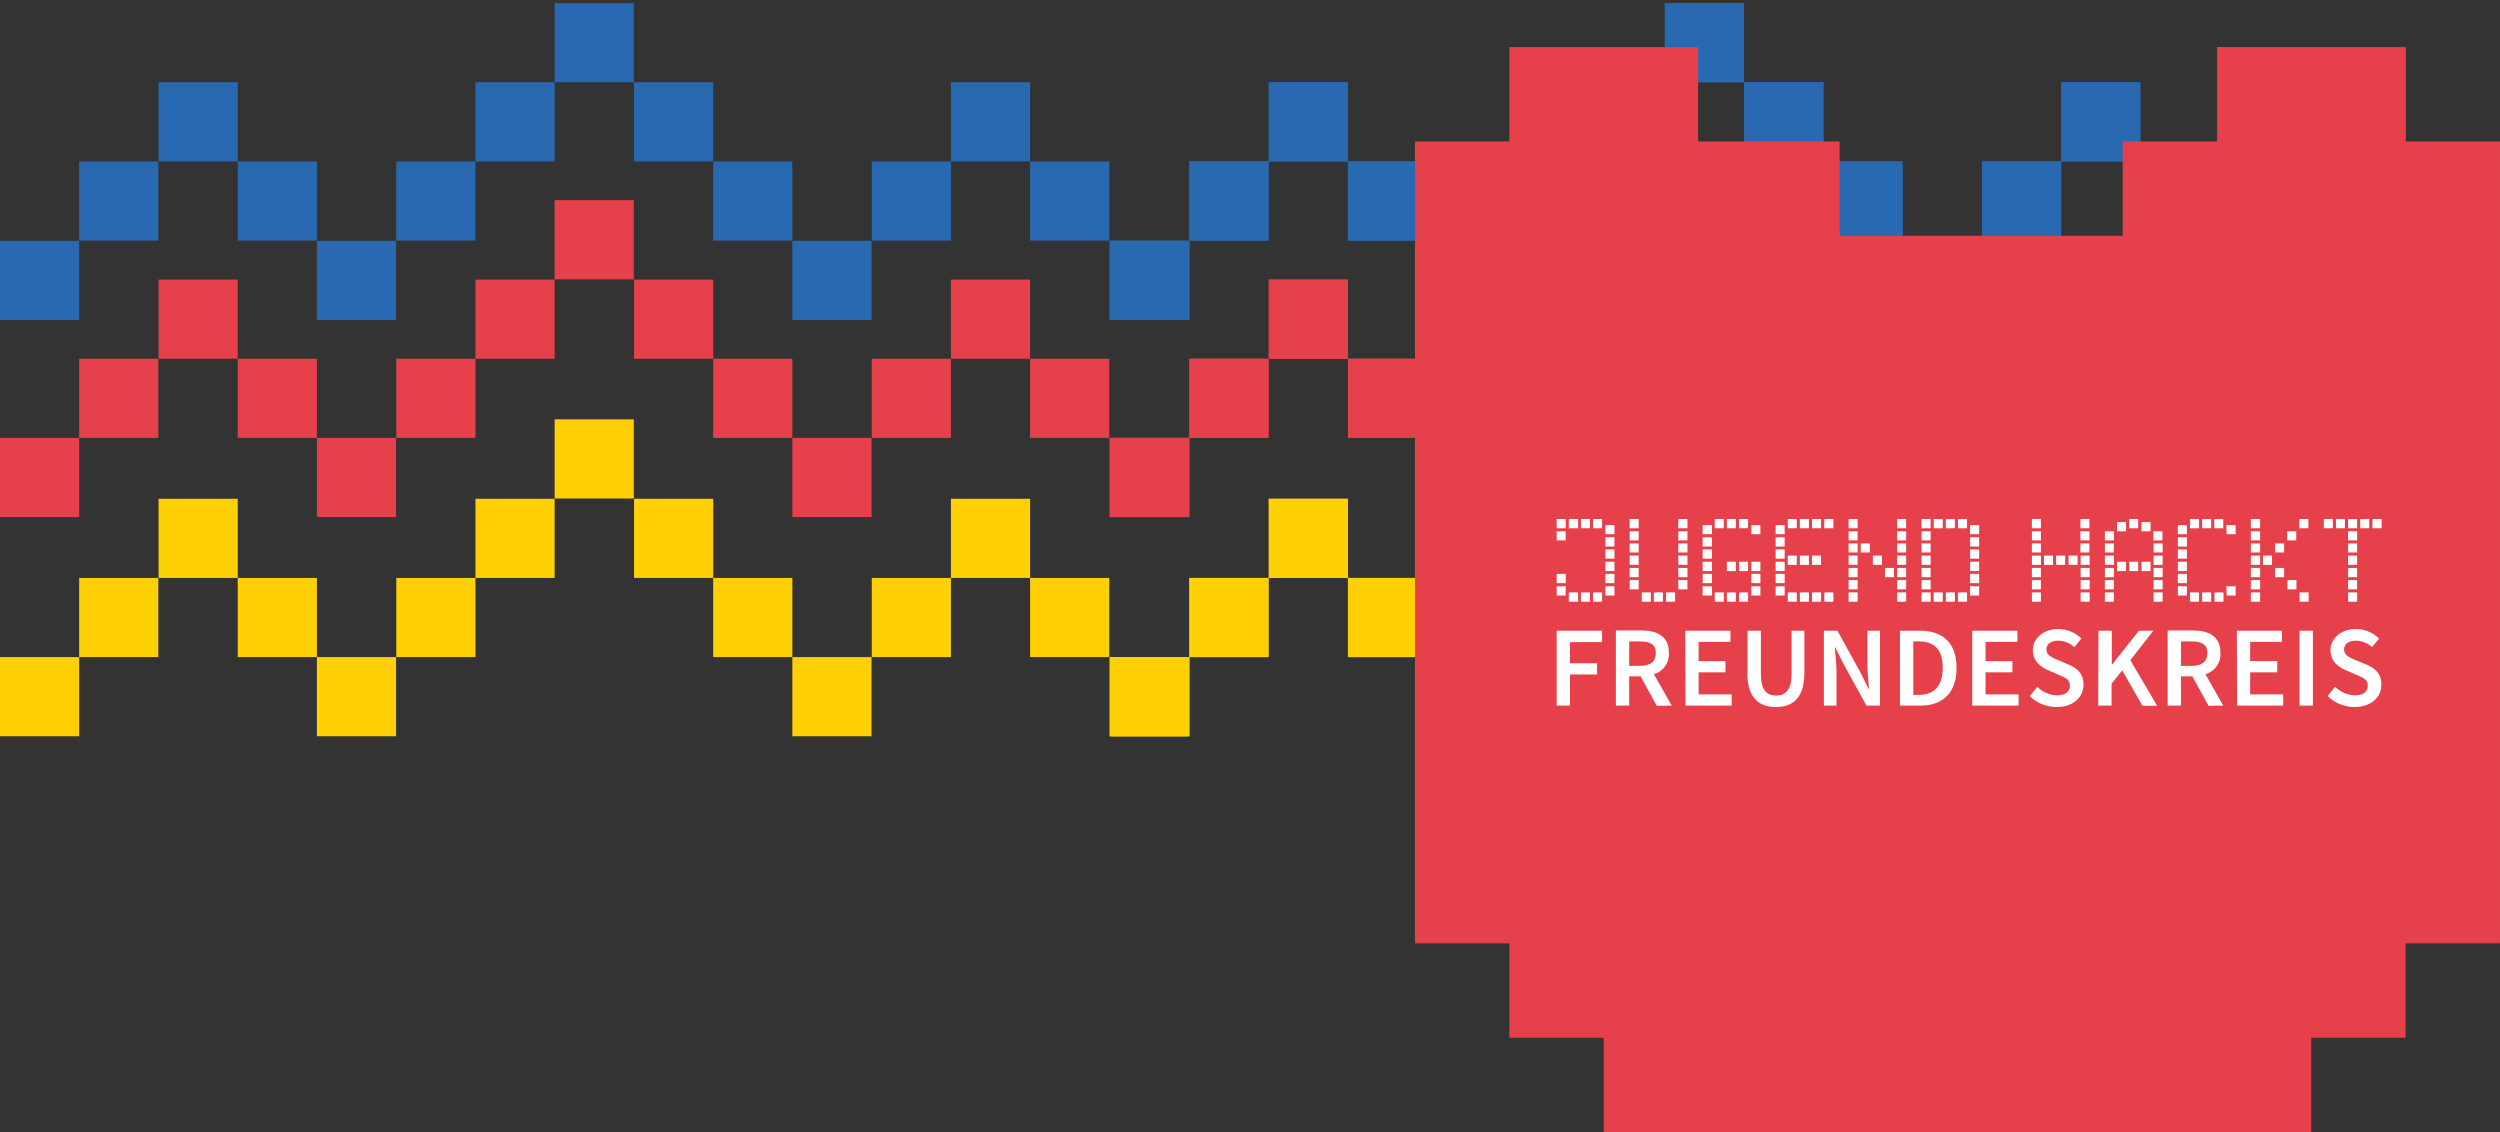 <svg version="1.1" xmlns="http://www.w3.org/2000/svg" xmlns:xlink="http://www.w3.org/1999/xlink" x="0px" y="0px" viewBox="0 0 1051.6 476.2" style="enable-background:new 0 0 1051.6 476.2;" xml:space="preserve">
    <rect x="0" y="0" width="1051.6" height="476.2" fill="#333333" stroke="none"/>
    <style type="text/css">
	 .st0{fill:#2969B2;}
	 .st1{fill:#E6414A;}
	 .st2{fill:#FFD003;}
	 .st3{fill:#FFFFFF;}

         .all{
	 animation: a1 10s steps(10) infinite;
	 }

         @keyframes a1 {
         0% {
         transform: translateX(0%);
         }
         100% {
         transform: translateX(-330px);}
     </style>
     <g class="all">
	 <g>
	     <rect x="366.7" y="67.9" class="st0" width="33.3" height="33.3"/>
	     <rect x="366.7" y="150.9" class="st1" width="33.3" height="33.3"/>
	     <rect x="33.3" y="67.9" class="st0" width="33.3" height="33.3"/>
	     <rect x="33.3" y="150.9" class="st1" width="33.3" height="33.3"/>
	     <rect x="200" y="34.6" class="st0" width="33.3" height="33.3"/>
	     <rect x="200" y="117.6" class="st1" width="33.3" height="33.3"/>
	     <rect x="433.3" y="67.9" class="st0" width="33.3" height="33.3"/>
	     <rect x="433.3" y="150.9" class="st1" width="33.3" height="33.3"/>
	     <rect x="100" y="67.9" class="st0" width="33.3" height="33.3"/>
	     <rect x="100" y="150.9" class="st1" width="33.3" height="33.3"/>
	     <rect x="266.7" y="34.6" class="st0" width="33.3" height="33.3"/>
	     <rect x="266.7" y="117.6" class="st1" width="33.3" height="33.3"/>
	     <rect x="466.7" y="101.3" class="st0" width="33.3" height="33.3"/>
	     <rect x="466.7" y="184.2" class="st1" width="33.3" height="33.3"/>
	     <rect x="333.3" y="101.3" class="st0" width="33.3" height="33.3"/>
	     <rect x="333.3" y="184.2" class="st1" width="33.3" height="33.3"/>
	     <rect x="133.3" y="101.3" class="st0" width="33.3" height="33.3"/>
	     <rect x="133.3" y="184.2" class="st1" width="33.3" height="33.3"/>
	     <rect x="300" y="67.9" class="st0" width="33.3" height="33.3"/>
	     <rect x="300" y="150.9" class="st1" width="33.3" height="33.3"/>
	     <rect x="166.7" y="67.9" class="st0" width="33.3" height="33.3"/>
	     <rect x="166.7" y="150.9" class="st1" width="33.3" height="33.3"/>
	     <rect x="400" y="34.6" class="st0" width="33.3" height="33.3"/>
	     <rect x="400" y="117.6" class="st1" width="33.3" height="33.3"/>
	     <rect x="66.7" y="34.6" class="st0" width="33.3" height="33.3"/>
	     <rect x="66.7" y="117.6" class="st1" width="33.3" height="33.3"/>
	     <rect x="233.3" y="1.3" class="st0" width="33.3" height="33.3"/>
	     <rect x="233.3" y="84.2" class="st1" width="33.3" height="33.3"/>
	     <rect x="366.7" y="243.1" class="st2" width="33.3" height="33.3"/>
	     <rect x="33.3" y="243.1" class="st2" width="33.3" height="33.3"/>
	     <rect x="200" y="209.8" class="st2" width="33.3" height="33.3"/>
	     <rect x="433.3" y="243.1" class="st2" width="33.3" height="33.3"/>
	     <rect x="100" y="243.1" class="st2" width="33.3" height="33.3"/>
	     <rect x="266.7" y="209.8" class="st2" width="33.3" height="33.3"/>
	     <rect x="466.7" y="276.4" class="st2" width="33.3" height="33.3"/>
	     <rect x="333.3" y="276.4" class="st2" width="33.3" height="33.3"/>
	     <rect y="276.4" class="st2" width="33.3" height="33.3"/>
	     <rect x="133.3" y="276.4" class="st2" width="33.3" height="33.3"/>
	     <rect x="300" y="243.1" class="st2" width="33.3" height="33.3"/>
	     <rect x="166.7" y="243.1" class="st2" width="33.3" height="33.3"/>
	     <rect x="400" y="209.8" class="st2" width="33.3" height="33.3"/>
	     <rect x="66.7" y="209.8" class="st2" width="33.3" height="33.3"/>
	     <rect x="233.3" y="176.4" class="st2" width="33.3" height="33.3"/>
	     <rect y="101.3" class="st0" width="33.3" height="33.3"/>
	     <rect y="184.2" class="st1" width="33.3" height="33.3"/>
	 </g>
	 <g>
	     <rect id="Rechteck_129_1_" x="833.7" y="67.9" class="st0" width="33.3" height="33.3"/>
	     <rect x="833.7" y="150.9" class="st1" width="33.3" height="33.3"/>
	     <rect x="500.3" y="67.9" class="st0" width="33.3" height="33.3"/>
	     <rect x="500.3" y="150.9" class="st1" width="33.3" height="33.3"/>
	     <rect x="667" y="34.6" class="st0" width="33.3" height="33.3"/>
	     <rect x="667" y="117.6" class="st1" width="33.3" height="33.3"/>
	     <rect x="900.3" y="67.9" class="st0" width="33.3" height="33.3"/>
	     <rect x="900.3" y="150.9" class="st1" width="33.3" height="33.3"/>
	     <rect x="567" y="67.9" class="st0" width="33.3" height="33.3"/>
	     <rect x="567" y="150.9" class="st1" width="33.3" height="33.3"/>
	     <rect x="733.7" y="34.6" class="st0" width="33.3" height="33.3"/>
	     <rect x="733.7" y="117.6" class="st1" width="33.3" height="33.3"/>
	     <rect x="933.7" y="101.3" class="st0" width="33.3" height="33.3"/>
	     <rect x="933.7" y="184.2" class="st1" width="33.3" height="33.3"/>
	     <rect x="800.3" y="101.3" class="st0" width="33.3" height="33.3"/>
	     <rect x="800.3" y="184.2" class="st1" width="33.3" height="33.3"/>
	     <rect x="600.3" y="101.3" class="st0" width="33.3" height="33.3"/>
	     <rect x="600.3" y="184.2" class="st1" width="33.3" height="33.3"/>
	     <rect x="767" y="67.9" class="st0" width="33.3" height="33.3"/>
	     <rect x="767" y="150.9" class="st1" width="33.3" height="33.3"/>
	     <rect x="633.7" y="67.9" class="st0" width="33.3" height="33.3"/>
	     <rect x="633.7" y="150.9" class="st1" width="33.3" height="33.3"/>
	     <rect x="867" y="34.6" class="st0" width="33.3" height="33.3"/>
	     <rect x="867" y="117.6" class="st1" width="33.3" height="33.3"/>
	     <rect x="533.7" y="34.6" class="st0" width="33.3" height="33.3"/>
	     <rect x="533.7" y="117.6" class="st1" width="33.3" height="33.3"/>
	     <rect x="700.3" y="1.3" class="st0" width="33.3" height="33.3"/>
	     <rect x="700.3" y="84.2" class="st1" width="33.3" height="33.3"/>
	     <rect x="833.7" y="243.1" class="st2" width="33.3" height="33.3"/>
	     <rect x="500.3" y="243.1" class="st2" width="33.3" height="33.3"/>
	     <rect x="667" y="209.8" class="st2" width="33.3" height="33.3"/>
	     <rect x="900.3" y="243.1" class="st2" width="33.3" height="33.3"/>
	     <rect x="567" y="243.1" class="st2" width="33.3" height="33.3"/>
	     <rect x="733.7" y="209.8" class="st2" width="33.3" height="33.3"/>
	     <rect x="933.7" y="276.4" class="st2" width="33.3" height="33.3"/>
	     <rect x="800.3" y="276.4" class="st2" width="33.3" height="33.3"/>
	     <rect x="467" y="276.4" class="st2" width="33.3" height="33.3"/>
	     <rect x="600.3" y="276.4" class="st2" width="33.3" height="33.3"/>
	     <rect x="767" y="243.1" class="st2" width="33.3" height="33.3"/>
	     <rect x="633.7" y="243.1" class="st2" width="33.3" height="33.3"/>
	     <rect x="867" y="209.8" class="st2" width="33.3" height="33.3"/>
	     <rect x="533.7" y="209.8" class="st2" width="33.3" height="33.3"/>
	     <rect x="700.3" y="176.4" class="st2" width="33.3" height="33.3"/>
	     <rect x="467" y="101.3" class="st0" width="33.3" height="33.3"/>
	     <rect x="467" y="184.2" class="st1" width="33.3" height="33.3"/>
	 </g>
	 <g>
	     <rect x="833.7" y="67.9" class="st0" width="33.3" height="33.3"/>
	     <rect x="833.7" y="150.9" class="st1" width="33.3" height="33.3"/>
	     <rect x="500.3" y="67.9" class="st0" width="33.3" height="33.3"/>
	     <rect x="500.3" y="150.9" class="st1" width="33.3" height="33.3"/>
	     <rect x="667" y="34.6" class="st0" width="33.3" height="33.3"/>
	     <rect x="667" y="117.6" class="st1" width="33.3" height="33.3"/>
	     <rect x="900.3" y="67.9" class="st0" width="33.3" height="33.3"/>
	     <rect x="900.3" y="150.9" class="st1" width="33.3" height="33.3"/>
	     <rect x="567" y="67.9" class="st0" width="33.3" height="33.3"/>
	     <rect x="567" y="150.9" class="st1" width="33.3" height="33.3"/>
	     <rect x="733.7" y="34.6" class="st0" width="33.3" height="33.3"/>
	     <rect x="733.7" y="117.6" class="st1" width="33.3" height="33.3"/>
	     <rect x="933.7" y="101.3" class="st0" width="33.3" height="33.3"/>
	     <rect x="933.7" y="184.2" class="st1" width="33.3" height="33.3"/>
	     <rect x="800.3" y="101.3" class="st0" width="33.3" height="33.3"/>
	     <rect x="800.3" y="184.2" class="st1" width="33.3" height="33.3"/>
	     <rect x="600.3" y="101.3" class="st0" width="33.3" height="33.3"/>
	     <rect x="600.3" y="184.2" class="st1" width="33.3" height="33.3"/>
	     <rect x="767" y="67.9" class="st0" width="33.3" height="33.3"/>
	     <rect x="767" y="150.9" class="st1" width="33.3" height="33.3"/>
	     <rect x="633.7" y="67.9" class="st0" width="33.3" height="33.3"/>
	     <rect x="633.7" y="150.9" class="st1" width="33.3" height="33.3"/>
	     <rect x="867" y="34.6" class="st0" width="33.3" height="33.3"/>
	     <rect x="867" y="117.6" class="st1" width="33.3" height="33.3"/>
	     <rect x="533.7" y="34.6" class="st0" width="33.3" height="33.3"/>
	     <rect x="533.7" y="117.6" class="st1" width="33.3" height="33.3"/>
	     <rect x="700.3" y="1.3" class="st0" width="33.3" height="33.3"/>
	     <rect x="700.3" y="84.2" class="st1" width="33.3" height="33.3"/>
	     <rect x="833.7" y="243.1" class="st2" width="33.3" height="33.3"/>
	     <rect x="500.3" y="243.1" class="st2" width="33.3" height="33.3"/>
	     <rect x="667" y="209.8" class="st2" width="33.3" height="33.3"/>
	     <rect x="900.3" y="243.1" class="st2" width="33.3" height="33.3"/>
	     <rect x="567" y="243.1" class="st2" width="33.3" height="33.3"/>
	     <rect x="733.7" y="209.8" class="st2" width="33.3" height="33.3"/>
	     <rect x="933.7" y="276.4" class="st2" width="33.3" height="33.3"/>
	     <rect x="800.3" y="276.4" class="st2" width="33.3" height="33.3"/>
	     <rect x="467" y="276.4" class="st2" width="33.3" height="33.3"/>
	     <rect x="600.3" y="276.4" class="st2" width="33.3" height="33.3"/>
	     <rect x="767" y="243.1" class="st2" width="33.3" height="33.3"/>
	     <rect x="633.7" y="243.1" class="st2" width="33.3" height="33.3"/>
	     <rect x="867" y="209.8" class="st2" width="33.3" height="33.3"/>
	     <rect x="533.7" y="209.8" class="st2" width="33.3" height="33.3"/>
	     <rect x="700.3" y="176.4" class="st2" width="33.3" height="33.3"/>
	     <rect x="467" y="101.3" class="st0" width="33.3" height="33.3"/>
	     <rect x="467" y="184.2" class="st1" width="33.3" height="33.3"/>
	 </g>
     </g>

     <g transform="translate(-1166.944 -240.011)">
	 <g transform="translate(1166.944 240.011)">
	     <path class="st1" d="M932.6,19.8v39.7h-39.7v39.7H773.8V59.5h-59.5V19.8h-79.4v39.7h-39.7v337.3h39.7v39.7h39.7 v39.7h297.6v-39.7h39.7v-39.7h39.7V59.5H1012V19.8H932.6z"/>
	 </g>
     </g>
     <g>
	 <path class="st3" d="M659.9,253.1h3.9v-3.9h-3.9V253.1z M665,253.1h3.8v-3.9H665V253.1z M670.1,253.1h3.8v-3.9h-3.8V253.1z
		              M690.6,253.1h3.8v-3.9h-3.8V253.1z M695.7,253.1h3.8v-3.9h-3.8V253.1z M700.8,253.1h3.8v-3.9h-3.8V253.1z M721.3,253.1h3.8v-3.9
		              h-3.8V253.1z M726.4,253.1h3.8v-3.9h-3.8V253.1z M731.5,253.1h3.8v-3.9h-3.8V253.1z M752,253.1h3.8v-3.9H752V253.1z M757.1,253.1
		              h3.8v-3.9h-3.8V253.1z M762.2,253.1h3.8v-3.9h-3.8V253.1z M767.4,253.1h3.8v-3.9h-3.8V253.1z M777.6,253.1h3.8v-3.9h-3.8V253.1z
		              M798,253.1h3.8v-3.9H798V253.1z M808.3,253.1h3.8v-3.9h-3.8V253.1z M813.4,253.1h3.8v-3.9h-3.8V253.1z M818.5,253.1h3.8v-3.9h-3.8
		              V253.1z M823.6,253.1h3.8v-3.9h-3.8V253.1z M854.7,253.1h3.8v-3.9h-3.8V253.1z M875.2,253.1h3.8v-3.9h-3.8V253.1z M885.4,253.1h3.8
		              v-3.9h-3.8V253.1z M905.9,253.1h3.8v-3.9h-3.8V253.1z M921.2,253.1h3.8v-3.9h-3.8V253.1z M926.3,253.1h3.8v-3.9h-3.8V253.1z
		              M931.5,253.1h3.8v-3.9h-3.8V253.1z M946.8,253.1h3.9v-3.9h-3.9V253.1z M967.3,253.1h3.8v-3.9h-3.8V253.1z M987.7,253.1h3.8v-3.9
		              h-3.8V253.1z M654.8,250.5h3.8v-3.9h-3.8V250.5z M675.3,250.5h3.8v-3.9h-3.8V250.5z M716.2,250.5h3.9v-3.9h-3.9V250.5z
		              M736.7,250.5h3.8v-3.9h-3.8V250.5z M746.9,250.5h3.8v-3.9h-3.8V250.5z M828.7,250.5h3.8v-3.9h-3.8V250.5z M916.1,250.5h3.8v-3.9
		              h-3.8V250.5z M936.6,250.5h3.8v-3.9h-3.9L936.6,250.5z M685.5,247.9h3.8V244h-3.8V247.9z M706,247.9h3.8V244h-3.9L706,247.9z
		              M777.6,247.9h3.8V244h-3.8V247.9z M798,247.9h3.8V244H798V247.9z M808.3,247.9h3.8V244h-3.8V247.9z M854.7,247.9h3.8V244h-3.8
		              V247.9z M875.2,247.9h3.8V244h-3.8V247.9z M885.4,247.9h3.8V244h-3.8V247.9z M905.9,247.9h3.8V244h-3.8V247.9z M946.8,247.9h3.9
		              V244h-3.9V247.9z M962.2,247.9h3.8V244h-3.8V247.9z M987.7,247.9h3.8V244h-3.8V247.9z M654.8,245.3h3.8v-3.9h-3.8V245.3z
		              M675.3,245.3h3.8v-3.9h-3.8V245.3z M716.2,245.3h3.9v-3.9h-3.9V245.3z M736.7,245.3h3.8v-3.9h-3.8V245.3z M746.9,245.3h3.8v-3.9
		              h-3.8V245.3z M828.7,245.3h3.8v-3.9h-3.8V245.3z M916.1,245.3h3.8v-3.9h-3.8V245.3z M685.5,242.8h3.8v-3.9h-3.8V242.8z M706,242.8
		              h3.8v-3.9h-3.9L706,242.8z M777.6,242.8h3.8v-3.9h-3.8V242.8z M792.9,242.8h3.8v-3.9h-3.8V242.8z M798,242.8h3.8v-3.9H798V242.8z
		              M808.3,242.8h3.8v-3.9h-3.8V242.8z M854.7,242.8h3.8v-3.9h-3.8V242.8z M875.2,242.8h3.8v-3.9h-3.8V242.8z M885.4,242.8h3.8v-3.9
		              h-3.8V242.8z M905.9,242.8h3.8v-3.9h-3.8V242.8z M946.8,242.8h3.9v-3.9h-3.9V242.8z M957,242.8h3.8v-3.9H957V242.8z M987.7,242.8
		              h3.8v-3.9h-3.8V242.8z M675.3,240.2h3.8v-3.9h-3.8V240.2z M716.2,240.2h3.9v-3.9h-3.9V240.2z M726.4,240.2h3.8v-3.9h-3.8V240.2z
		              M731.5,240.2h3.8v-3.9h-3.8V240.2z M736.7,240.2h3.8v-3.9h-3.8V240.2z M746.9,240.2h3.8v-3.9h-3.8V240.2z M828.7,240.2h3.8v-3.9
		              h-3.8V240.2z M890.5,240.2h3.8v-3.9h-3.8V240.2z M895.6,240.2h3.8v-3.9h-3.8V240.2z M900.8,240.2h3.8v-3.9h-3.8V240.2z
		              M916.1,240.2h3.8v-3.9h-3.8V240.2z M685.5,237.6h3.8v-3.9h-3.8V237.6z M706,237.6h3.8v-3.9h-3.9L706,237.6z M752,237.6h3.8v-3.9
		              H752V237.6z M757.1,237.6h3.8v-3.9h-3.8V237.6z M762.2,237.6h3.8v-3.9h-3.8V237.6z M777.6,237.6h3.8v-3.9h-3.8V237.6z M787.8,237.6
		              h3.8v-3.9h-3.8V237.6z M798,237.6h3.8v-3.9H798V237.6z M808.3,237.6h3.8v-3.9h-3.8V237.6z M854.7,237.6h3.8v-3.9h-3.8V237.6z
		              M859.8,237.6h3.8v-3.9h-3.8V237.6z M864.9,237.6h3.8v-3.9h-3.8V237.6z M870.1,237.6h3.8v-3.9h-3.8V237.6z M875.2,237.6h3.8v-3.9
		              h-3.8V237.6z M885.4,237.6h3.8v-3.9h-3.8V237.6z M905.9,237.6h3.8v-3.9h-3.8V237.6z M946.8,237.6h3.9v-3.9h-3.9V237.6z
		              M951.9,237.6h3.8v-3.9h-3.8V237.6z M987.7,237.6h3.8v-3.9h-3.8V237.6z M675.3,235h3.8v-3.9h-3.8V235z M716.2,235h3.9v-3.9h-3.9
		              V235z M746.9,235h3.8v-3.9h-3.8V235z M828.7,235h3.8v-3.9h-3.8V235z M916.1,235h3.8v-3.9h-3.8V235z M685.5,232.4h3.8v-3.8h-3.8
		              V232.4z M705.9,232.4h3.9v-3.8H706L705.9,232.4L705.9,232.4z M777.6,232.4h3.8v-3.8h-3.8V232.4z M782.7,232.4h3.8v-3.8h-3.8
		              C782.7,228.6,782.7,232.4,782.7,232.4z M798,232.4h3.8v-3.8H798V232.4z M808.3,232.4h3.8v-3.8h-3.8V232.4z M854.7,232.4h3.8v-3.8
		              h-3.8V232.4z M875.1,232.4h3.8v-3.8h-3.8V232.4z M885.4,232.4h3.8v-3.8h-3.8V232.4z M905.9,232.4h3.8v-3.8h-3.8V232.4z
		              M946.8,232.4h3.9v-3.8h-3.9V232.4z M957,232.4h3.8v-3.8H957V232.4z M987.7,232.4h3.8v-3.8h-3.8V232.4z M675.3,229.9h3.8V226h-3.8
		              V229.9z M716.2,229.9h3.9V226h-3.9V229.9z M746.9,229.9h3.8V226h-3.8V229.9z M828.7,229.9h3.8V226h-3.8V229.9z M916.1,229.9h3.8
		              V226h-3.8V229.9z M654.8,227.3h3.8v-3.8h-3.8V227.3z M685.5,227.3h3.8v-3.8h-3.8V227.3z M705.9,227.3h3.9v-3.8H706L705.9,227.3
		              L705.9,227.3z M777.6,227.3h3.8v-3.8h-3.8V227.3z M798,227.3h3.8v-3.8H798V227.3z M808.3,227.3h3.8v-3.8h-3.8V227.3z M854.7,227.3
		              h3.8v-3.8h-3.8V227.3z M875.1,227.3h3.8v-3.8h-3.8V227.3z M885.4,227.3h3.8v-3.8h-3.8V227.3z M905.8,227.3h3.8v-3.8h-3.8V227.3z
		              M946.8,227.3h3.9v-3.8h-3.9V227.3z M962.1,227.3h3.8v-3.8h-3.8V227.3z M987.7,227.3h3.8v-3.8h-3.8V227.3z M675.3,224.7h3.8v-3.8
		              h-3.8V224.7z M716.2,224.7h3.9v-3.8h-3.9V224.7z M736.7,224.7h3.8v-3.8h-3.8V224.7z M746.9,224.7h3.8v-3.8h-3.8V224.7z
		              M828.7,224.7h3.8v-3.8h-3.8V224.7z M916.1,224.7h3.8v-3.8h-3.8V224.7z M936.6,224.7h3.8v-3.8h-3.9L936.6,224.7z M890.5,223.5h3.8
		              v-3.9h-3.8V223.5z M900.8,223.5h3.8v-3.9h-3.8V223.5z M654.8,222.2h3.8v-3.9h-3.8V222.2z M659.9,222.2h3.9v-3.9h-3.9V222.2z
		              M665,222.2h3.8v-3.9H665V222.2z M670.1,222.2h3.8v-3.9h-3.8V222.2z M685.5,222.2h3.8v-3.9h-3.8V222.2z M705.9,222.2h3.9v-3.9H706
		              L705.9,222.2L705.9,222.2z M721.3,222.2h3.8v-3.9h-3.8V222.2z M726.4,222.2h3.8v-3.9h-3.8V222.2z M731.5,222.2h3.8v-3.9h-3.8V222.2
		              z M752,222.2h3.8v-3.9H752V222.2z M757.1,222.2h3.8v-3.9h-3.8V222.2z M762.2,222.2h3.8v-3.9h-3.8V222.2z M767.3,222.2h3.9v-3.9
		              h-3.8L767.3,222.2z M777.6,222.2h3.8v-3.9h-3.8V222.2z M798,222.2h3.8v-3.9H798V222.2z M808.3,222.2h3.8v-3.9h-3.8V222.2z
		              M813.4,222.2h3.8v-3.9h-3.8V222.2z M818.5,222.2h3.8v-3.9h-3.8V222.2z M823.6,222.2h3.8v-3.9h-3.8V222.2z M854.7,222.2h3.8v-3.9
		              h-3.8V222.2z M875.1,222.2h3.8v-3.9h-3.8V222.2z M895.6,222.2h3.8v-3.9h-3.8V222.2z M921.2,222.2h3.8v-3.9h-3.8V222.2z
		              M926.3,222.2h3.8v-3.9h-3.8V222.2z M931.4,222.2h3.8v-3.9h-3.8V222.2z M946.8,222.2h3.9v-3.9h-3.9V222.2z M967.2,222.2h3.8v-3.9
		              h-3.8V222.2z M977.5,222.2h3.8v-3.9h-3.8V222.2z M982.6,222.2h3.8v-3.9h-3.8V222.2z M987.7,222.2h3.8v-3.9h-3.8V222.2z
		              M992.8,222.2h3.8v-3.9h-3.8V222.2z M997.9,222.2h3.9v-3.9H998L997.9,222.2z"/>
	                      <path class="st3" d="M979.1,292.8c3,3,7.1,4.6,11.3,4.6c7.1,0,11.3-4.2,11.3-9.4c0-4.6-2.6-7-6.4-8.5l-4.3-1.8c-2.6-1.1-5-2-5-4.5
		                                   c0-2.3,1.9-3.7,4.9-3.7c2.5,0,5,1,6.9,2.7l2.9-3.6c-2.6-2.6-6.1-4-9.8-4c-6.1,0-10.6,3.9-10.6,8.9c0,4.6,3.3,7.1,6.4,8.4l4.4,1.9
		                                   c2.9,1.2,4.9,2,4.9,4.6c0,2.6-2,4.1-5.5,4.1c-3.1-0.1-6-1.4-8.3-3.6L979.1,292.8z M967.3,296.8h5.6v-31.5h-5.6V296.8z M941,296.8
		                                   h19.4v-4.7h-13.9v-9.3h11.4v-4.7h-11.4V270h13.4v-4.7h-19L941,296.8L941,296.8z M935.2,296.8l-7.5-13.2c4-1.2,6.6-4.9,6.3-9
		                                   c0-7.1-5.1-9.4-11.6-9.4h-10.6v31.6h5.6v-12.3h4.8l6.8,12.4L935.2,296.8L935.2,296.8z M917.4,269.8h4.4c4.4,0,6.7,1.3,6.7,4.9
		                                   s-2.3,5.4-6.7,5.4h-4.4V269.8z M882.6,296.8h5.6v-9.2l4.5-5.6l8.5,14.9h6.2l-11.3-19.2l9.7-12.4h-6.1l-11.3,14.3h-0.1v-14.3h-5.6
		                                   L882.6,296.8L882.6,296.8z M853.8,292.8c3,3,7.1,4.6,11.3,4.6c7.1,0,11.3-4.2,11.3-9.4c0-4.6-2.6-7-6.4-8.5l-4.2-1.8
		                                   c-2.6-1.1-5-2-5-4.5c0-2.3,1.9-3.7,4.9-3.7c2.5,0,5,1,6.9,2.7l2.9-3.6c-2.6-2.6-6.1-4-9.8-4c-6.1,0-10.6,3.9-10.6,8.9
		                                   c0,4.6,3.3,7.1,6.4,8.4l4.3,1.9c2.9,1.2,4.9,2,4.9,4.6c0,2.6-2,4.1-5.5,4.1c-3.1-0.1-6-1.4-8.2-3.6L853.8,292.8z M829.7,296.8h19.4
		                                   v-4.7h-13.9v-9.3h11.3v-4.7h-11.3V270h13.4v-4.7h-19v31.5H829.7z M804.8,292.3v-22.5h2.4c6.4,0,10,3.4,10,11.1
		                                   c0,7.7-3.7,11.4-10,11.4H804.8z M799.2,296.8h8.7c9.4,0,15.1-5.4,15.1-15.9s-5.8-15.6-15.4-15.6h-8.4V296.8z M767.2,296.8h5.3V283
		                                   c0-3.5-0.4-7.3-0.7-10.7h0.2l3.3,6.7l9.8,17.8h5.7v-31.5h-5.3V279c0,3.5,0.4,7.5,0.7,10.8H786l-3.3-6.7l-9.8-17.8h-5.7V296.8z
		                                   M735,283c0,10.4,4.7,14.4,12,14.4s12-4,12-14.4v-17.7h-5.4v18.2c0,6.9-2.7,9.1-6.5,9.1c-3.9,0-6.4-2.3-6.4-9.1v-18.2h-5.6V283H735
		                                   z M709,296.8h19.4v-4.7h-13.9v-9.3h11.3v-4.7h-11.3V270h13.4v-4.7h-19L709,296.8L709,296.8z M703.2,296.8l-7.5-13.2
		                                   c4-1.2,6.6-4.9,6.3-9c0-7.1-5.1-9.4-11.6-9.4h-10.7v31.6h5.6v-12.3h4.8l6.8,12.4L703.2,296.8L703.2,296.8z M685.3,269.8h4.5
		                                   c4.4,0,6.7,1.3,6.7,4.9s-2.3,5.4-6.7,5.4h-4.5V269.8z M654.8,296.8h5.6v-13.1h11.4V279h-11.4v-8.9h13.5v-4.8h-19.1V296.8z"/>
                                               </g>
                                           </svg>
